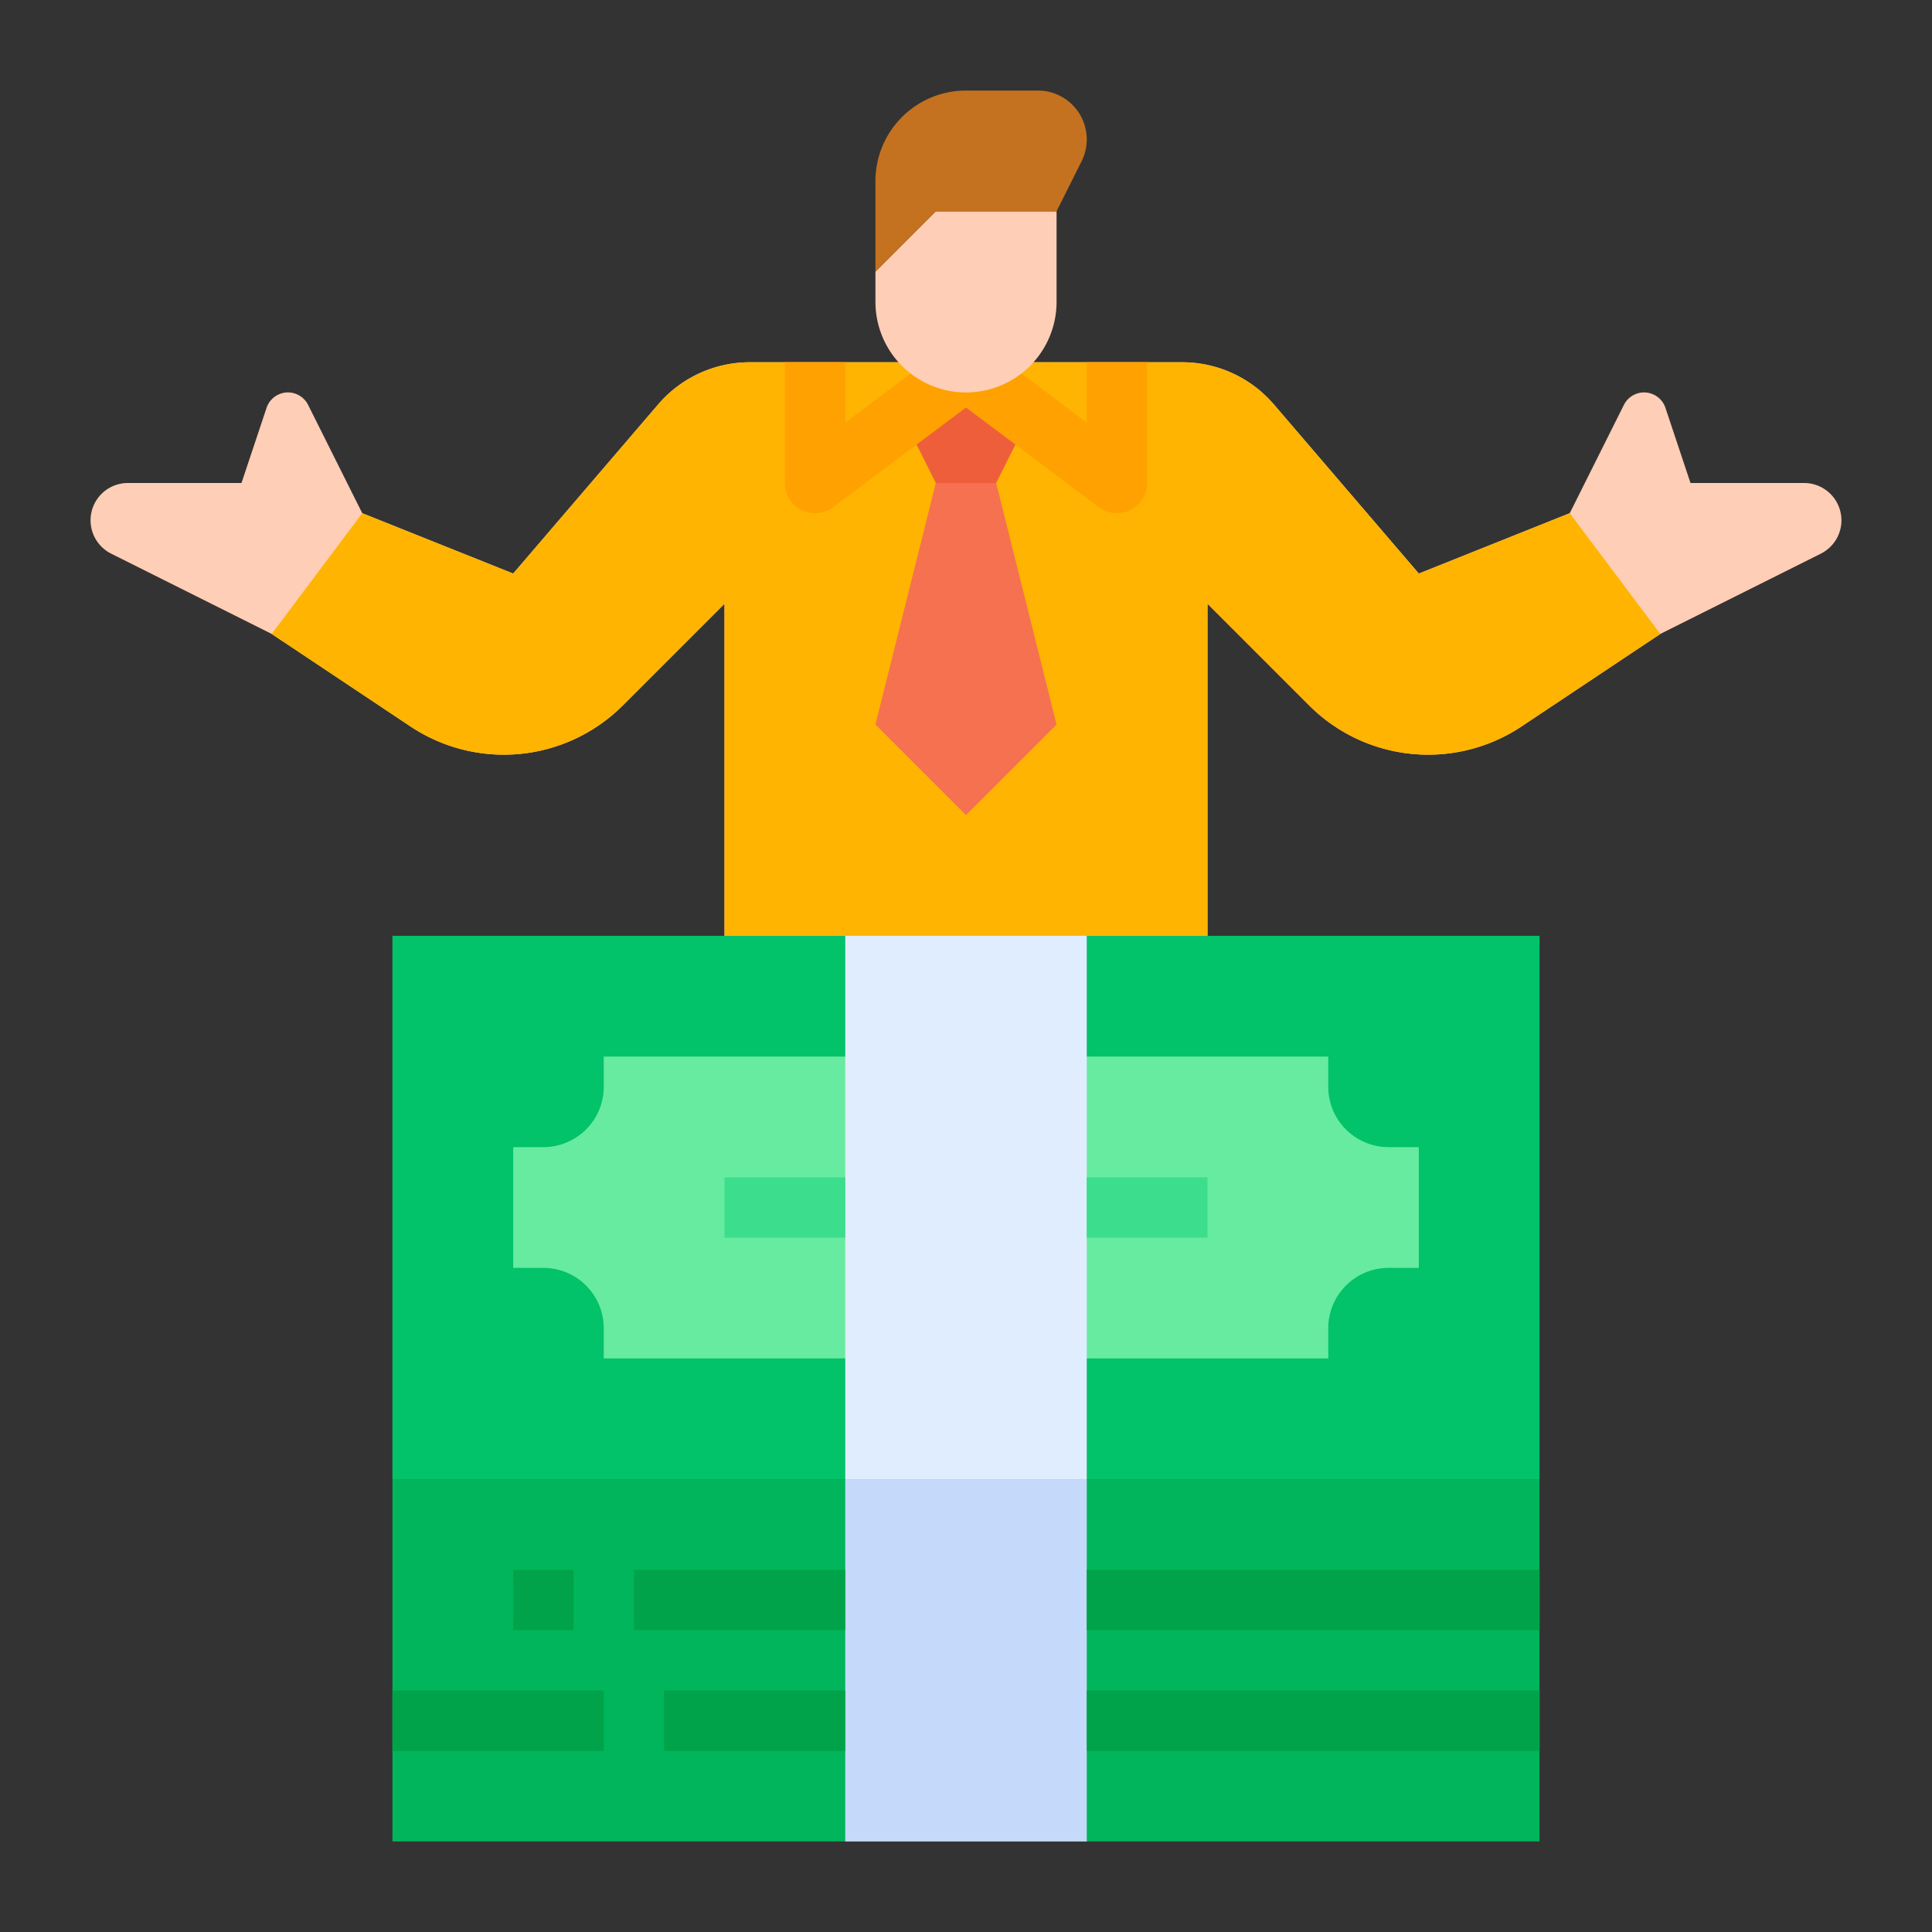 <svg id="flat" height="512" viewBox="0 0 512 512" width="512" xmlns="http://www.w3.org/2000/svg"><rect x="0" y="0" width="512" height="512" fill="#333333" stroke="none"/><path d="m104 392h304v96h-304z" fill="#00b55b"/><path d="m104 248h304v144h-304z" fill="#02c26a"/><path d="m488 137.89a9.886 9.886 0 0 1 -5.47 8.84l-42.53 21.27-36.76 24.5a44.617 44.617 0 0 1 -56.31-5.57l-26.93-26.93v88h-128v-88l-26.93 26.93a44.617 44.617 0 0 1 -56.31 5.57l-36.76-24.5-42.53-21.27a9.885 9.885 0 0 1 4.42-18.73h30.11l6.64-19.91a5.973 5.973 0 0 1 11.01-.79l14.35 28.7 40 16 38.42-44.83a32.016 32.016 0 0 1 24.3-11.17h114.56a32.016 32.016 0 0 1 24.3 11.17l38.42 44.83 40-16 14.35-28.7a5.973 5.973 0 0 1 11.01.79l6.64 19.91h30.11a9.901 9.901 0 0 1 9.89 9.89z" fill="#ffceb6"/><path d="m440 168-36.76 24.5a44.617 44.617 0 0 1 -56.31-5.57l-26.93-26.93v88h-128v-88l-26.93 26.93a44.617 44.617 0 0 1 -56.31 5.57l-36.76-24.5 24-32 40 16 38.42-44.83a32.016 32.016 0 0 1 24.3-11.17h114.56a32.016 32.016 0 0 1 24.3 11.17l38.42 44.83 40-16z" fill="#ffb401"/><path d="m264 128 16 64-24 24-24-24 16-64z" fill="#f5714f"/><path d="m248 128-8-16 16-16 16 16-8 16z" fill="#ef5e3b"/><path d="m352 280v8a16 16 0 0 0 16 16h8v32h-8a16 16 0 0 0 -16 16v8h-192v-8a16 16 0 0 0 -16-16h-8v-32h8a16 16 0 0 0 16-16v-8z" fill="#67eba0"/><path d="m224 392h64v96h-64z" fill="#c5dafa"/><path d="m224 248h64v144h-64z" fill="#e0edff"/><path d="m192 312h32v16h-32z" fill="#3cde8d"/><path d="m288 312h32v16h-32z" fill="#3cde8d"/><g fill="#00a349"><path d="m168 416h56v16h-56z"/><path d="m136 416h16v16h-16z"/><path d="m288 416h120v16h-120z"/><path d="m176 448h48v16h-48z"/><path d="m104 448h56v16h-56z"/><path d="m288 448h120v16h-120z"/></g><path d="m304 96v32a8 8 0 0 1 -12.8 6.4l-35.2-26.4-35.2 26.4a7.996 7.996 0 0 1 -12.8-6.4v-32h16v16l21.33-16h21.34l21.33 16v-16z" fill="#ffa100"/><path d="m256 104a24 24 0 0 1 -24-24v-8l16-16h32v24a24 24 0 0 1 -24 24z" fill="#ffceb6"/><path d="m280 56 6.633-13.267a12.944 12.944 0 0 0 1.367-5.789 12.944 12.944 0 0 0 -12.944-12.944h-19.056a24 24 0 0 0 -24 24v24l16-16z" fill="#c47220"/></svg>